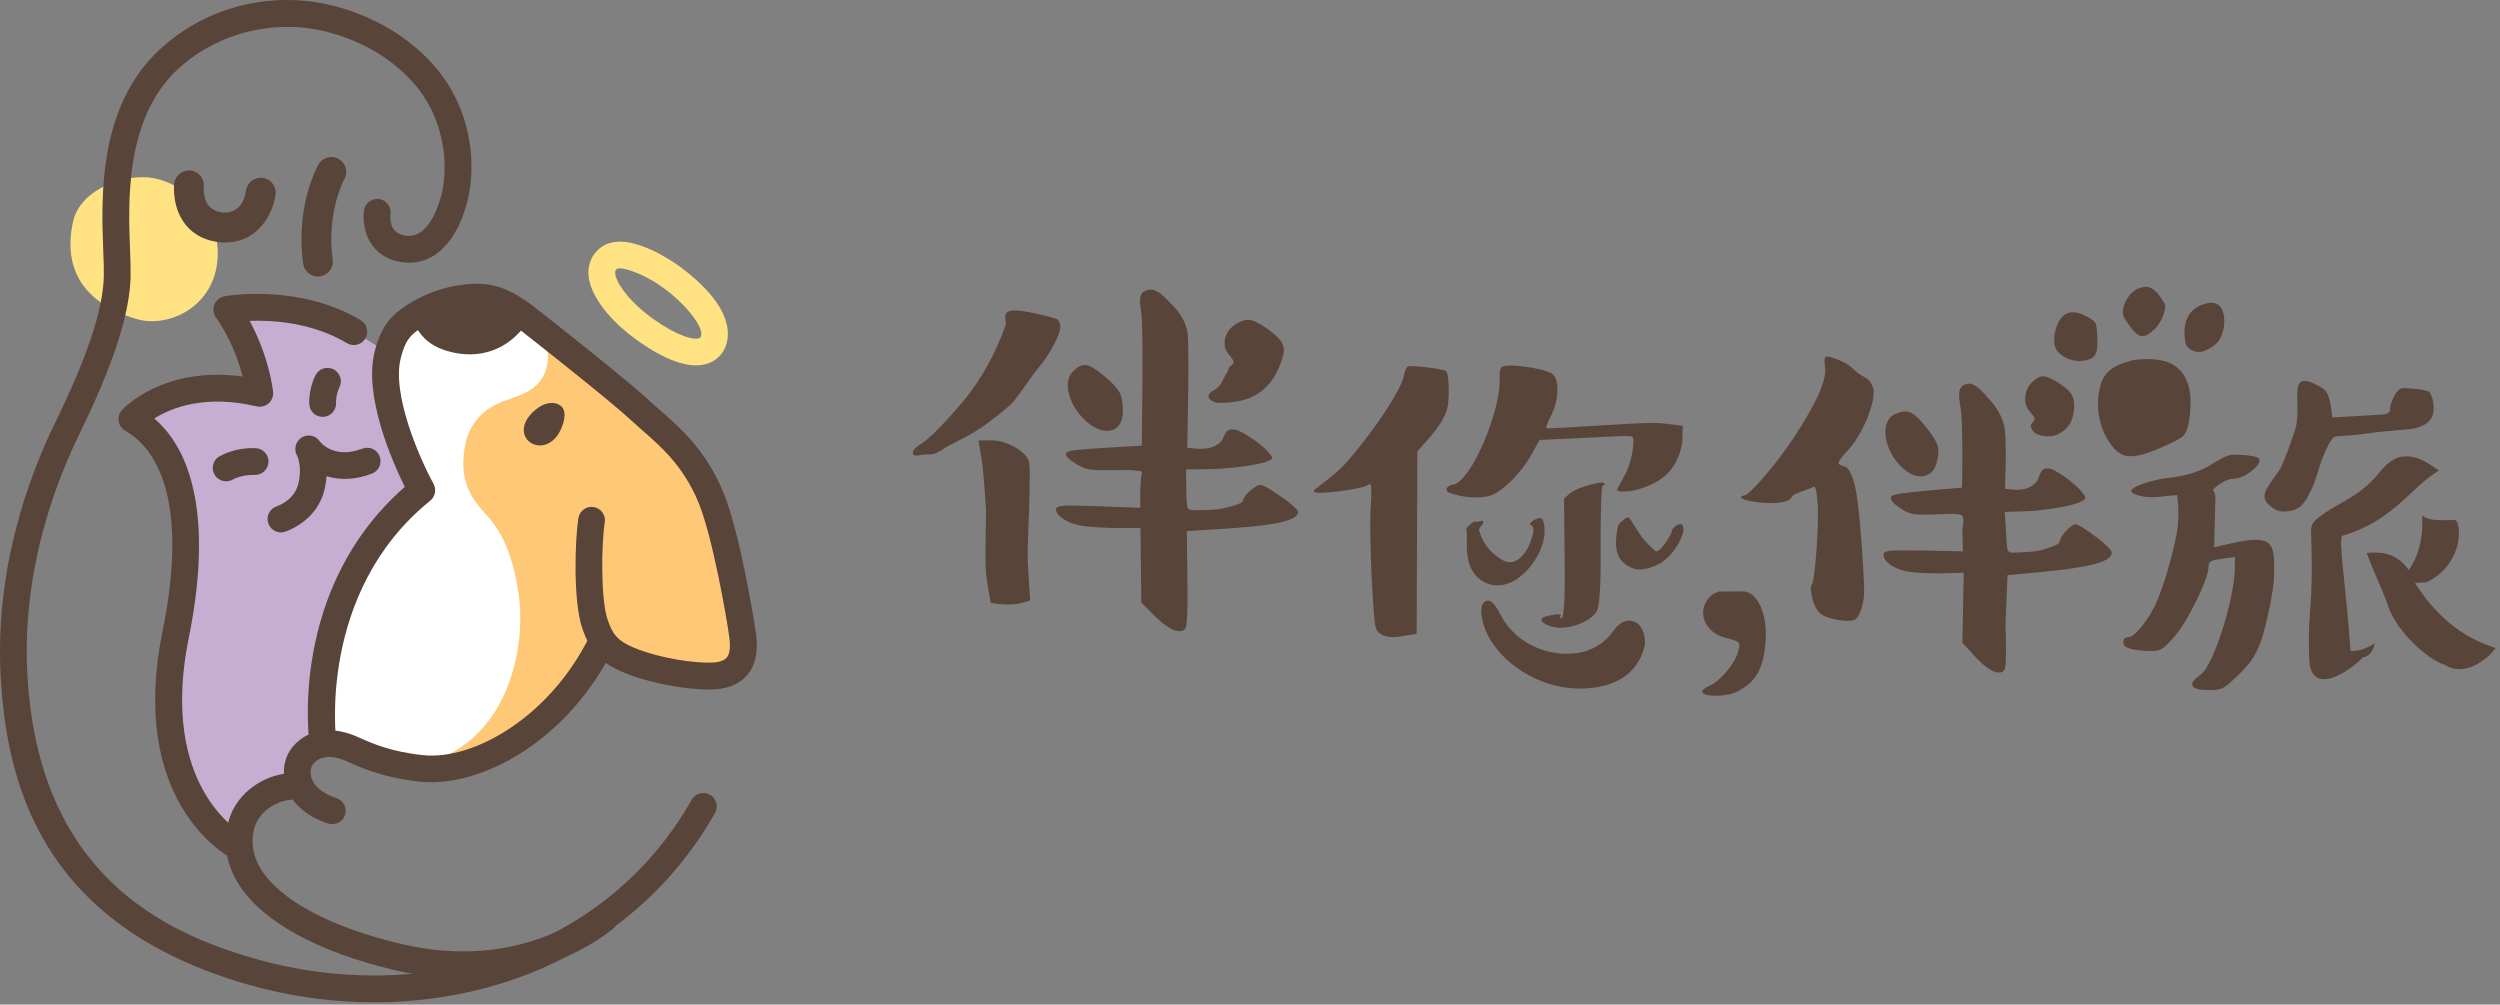 <svg width="326" height="131" viewBox="0 0 326 131" fill="none" xmlns="http://www.w3.org/2000/svg">
<rect x="0" y="0" width="326" height="131" fill="#808080" stroke="none"/>
<g clip-path="url(#clip0_47_281)">
<path d="M42.13 97.04C42.13 97.04 39.19 76.72 55 63.94C55 63.94 48.86 52.77 50.59 46.22C51.29 43.55 52.13 42.31 54.84 40.78C57.55 39.25 60 38.91 61.2 38.81C63.76 38.59 65.6 39.05 69.02 41.73C73.77 45.46 81.31 51.46 83.71 53.71C86.11 55.96 90.21 58.75 92.74 64.88C94.79 69.87 96.65 81.22 96.87 82.87C97.24 85.65 96.65 88.2 92.41 88.17C88.64 88.14 84.15 87.04 81.78 85.98C80.5 85.41 79.63 84.82 78.96 84C78.96 84 71.74 94.53 64.35 97.93C58.87 100.45 57.44 102.21 42.15 97.05L42.13 97.04Z" fill="#FFC876"/>
<mask id="mask0_47_281" style="mask-type:luminance" maskUnits="userSpaceOnUse" x="41" y="38" width="56" height="63">
<path d="M42.13 97.04C42.13 97.04 39.19 76.72 55 63.94C55 63.94 48.86 52.77 50.59 46.22C51.29 43.55 52.13 42.31 54.84 40.78C57.55 39.25 60 38.91 61.2 38.81C63.76 38.59 65.6 39.05 69.02 41.73C73.77 45.46 81.31 51.46 83.71 53.71C86.11 55.96 90.21 58.75 92.74 64.88C94.79 69.87 96.65 81.22 96.87 82.87C97.24 85.65 96.65 88.2 92.41 88.17C88.64 88.14 84.15 87.04 81.78 85.98C80.5 85.41 79.63 84.82 78.96 84C78.96 84 71.74 94.53 64.35 97.93C58.87 100.45 57.44 102.21 42.15 97.05L42.13 97.04Z" fill="white"/>
</mask>
<g mask="url(#mask0_47_281)">
<path d="M70.59 43.04C70.39 43.73 71.27 44.99 71.38 45.71C71.55 46.77 71.4 47.89 70.93 48.86C69.55 51.72 66.43 51.63 64.02 53.1C62.4 54.09 61.18 55.73 60.76 57.58C59.81 61.84 60.85 64.43 63.37 67.08C65.89 69.73 67.03 73.45 67.61 77.31C68.63 84.18 66.44 94.56 58.29 98.47L61.03 109.1L33.85 105.15L23.98 90.9L29.68 62.84L42.4 31.49L65.86 26.45L73.31 34.12C73.31 34.12 70.61 42.94 70.59 43.04Z" fill="white"/>
</g>
<path d="M30.67 109.86C30.67 109.86 18.26 103.6 22.56 82.46C24.97 70.57 24.94 59.04 17.19 54.65C17.19 54.65 22.67 48.66 33.85 51.29C33.85 51.29 33.3 45.74 29.57 40.36C29.57 40.36 38.56 38.73 46.12 43.25C51.38 46.39 50.57 46.21 50.57 46.21C50.57 46.21 48.9 49.83 51.09 54.5C53.28 59.17 54.98 63.93 54.98 63.93C54.98 63.93 48.16 68.1 45.39 76.43C42.62 84.76 41.62 92.8 42.12 97.04C42.12 97.04 37.65 97.62 39.11 102.45C39.11 102.45 31 104.17 30.67 109.87V109.86Z" fill="#C6ADD2"/>
<path d="M9.52 28.93C10.48 24.52 16.54 22.57 20.04 23.23C23.54 23.89 28.81 27.4 28.37 33.75C27.93 40.11 21.9 42.74 17.96 41.64C14.02 40.54 7.66 37.47 9.52 28.92V28.93Z" fill="#FFE382"/>
<path d="M48.79 130.7C43.29 130.7 37.73 129.93 32.35 128.39C5.09 120.59 0.89 101.81 0.1 88.37C-0.71 74.52 3.56 62.53 7.29 54.91C11.38 46.55 13.43 40.38 13.54 36.05C13.56 35.23 13.52 34.12 13.47 32.85C13.2 25.78 12.75 13.96 20.82 6.46C25.99 1.66 33.05 -0.64 40.18 0.15C45.38 0.73 52.59 3.45 57.25 9.35C61.89 15.22 62.07 22.41 60.81 26.77C59.21 32.34 55.82 35.06 51.73 34.05C47.77 33.07 47.2 29.3 47.46 27.44C47.59 26.48 48.48 25.82 49.43 25.95C50.38 26.08 51.05 26.96 50.92 27.91C50.86 28.45 50.79 30.23 52.57 30.67C55.4 31.37 56.84 27.93 57.45 25.82C58.56 21.97 58.08 16.05 54.51 11.53C50.51 6.47 44.29 4.13 39.79 3.63C33.75 2.96 27.55 4.97 23.19 9.02C16.3 15.42 16.71 26.24 16.96 32.71C17.01 34.05 17.05 35.2 17.03 36.14C16.9 40.99 14.74 47.63 10.42 56.45C6.87 63.7 2.81 75.08 3.58 88.17C5.1 114.02 21.27 121.59 33.3 125.03C43.95 128.08 55.33 127.92 65.33 124.58C76.11 120.98 84.71 113.96 90.2 104.29C90.68 103.45 91.74 103.16 92.58 103.63C93.42 104.11 93.71 105.17 93.24 106.01C87.32 116.44 78.06 124.01 66.44 127.89C60.84 129.76 54.85 130.7 48.78 130.7H48.79Z" fill="#584438"/>
<path d="M29.42 31.63C29.18 31.63 28.94 31.62 28.69 31.59C26.83 31.41 25.29 30.63 24.24 29.35C22.45 27.16 22.68 24.3 22.71 23.98C22.82 22.91 23.77 22.13 24.84 22.24C25.9 22.35 26.68 23.29 26.58 24.35C26.52 25.08 26.52 27.46 29.08 27.72C29.51 27.76 31.65 27.82 32.08 24.85C32.24 23.79 33.22 23.05 34.27 23.2C35.33 23.35 36.07 24.31 35.93 25.37C35.59 27.97 33.58 31.61 29.43 31.61L29.42 31.63Z" fill="#584438"/>
<path d="M41.45 36.06C40.49 36.06 39.66 35.35 39.53 34.38C38.5 26.87 41.4 21.68 41.52 21.46C42.05 20.53 43.23 20.2 44.17 20.73C45.1 21.26 45.43 22.44 44.9 23.37C44.86 23.44 42.54 27.72 43.38 33.85C43.53 34.91 42.78 35.89 41.72 36.04C41.63 36.05 41.54 36.06 41.45 36.06Z" fill="#584438"/>
<path d="M60.37 127.58C57.7 127.58 54.79 127.28 51.66 126.55C41.45 124.17 34.14 120.15 31.09 115.24C29.54 112.75 29.09 110.11 29.73 107.38C30.58 103.74 33.81 101.42 37.02 100.9C36.97 99.56 37.36 98.02 38.77 96.76C40.75 94.98 43.62 94.74 46.65 96.1L46.77 96.15C48.43 96.9 50.93 98.03 55.16 98.47C61.71 99.17 71.63 93.57 76.87 83.01C77.3 82.15 78.35 81.79 79.21 82.22C80.07 82.65 80.43 83.7 80 84.56C73.85 96.93 62.42 102.74 54.79 101.93C50 101.42 47.19 100.16 45.33 99.32L45.21 99.27C44.21 98.82 42.34 98.23 41.1 99.34C40.01 100.32 40.72 101.7 40.75 101.76C41.06 102.34 41.01 103.04 40.63 103.58C40.25 104.12 39.6 104.39 38.95 104.3C36.7 103.98 33.73 105.56 33.12 108.15C32.69 109.97 33 111.68 34.05 113.37C36.57 117.43 43.28 120.99 52.45 123.12C66.38 126.36 75.31 120.34 77.72 118.41C78.47 117.81 79.57 117.93 80.18 118.68C80.78 119.43 80.66 120.53 79.91 121.14C77.74 122.87 70.9 127.55 60.38 127.55L60.37 127.58Z" fill="#584438"/>
<path d="M43.32 107.48C43.14 107.48 42.96 107.45 42.78 107.39C38.78 106.08 37.68 103.52 37.56 103.23C37.21 102.33 37.65 101.32 38.55 100.97C39.43 100.62 40.43 101.05 40.8 101.92C40.85 102.03 41.51 103.3 43.87 104.07C44.79 104.37 45.29 105.36 44.99 106.27C44.75 107.01 44.06 107.47 43.33 107.47L43.32 107.48Z" fill="#584438"/>
<path d="M42.12 98.78C41.27 98.78 40.52 98.15 40.39 97.28C40.27 96.43 37.62 76.76 52.79 63.49C51.18 60.24 47.34 51.59 48.88 45.76C49.73 42.52 50.97 40.94 53.95 39.24C56.11 38.02 58.55 37.26 61.02 37.05C64.29 36.77 66.58 37.6 70.07 40.34C72.83 42.51 82.07 49.79 84.88 52.43C85.27 52.8 85.71 53.18 86.18 53.59C88.67 55.76 92.07 58.73 94.33 64.21C96.51 69.51 98.37 81.07 98.58 82.64C98.9 85.04 98.5 86.82 97.38 88.09C96.29 89.32 94.61 89.95 92.37 89.91C88.3 89.88 83.59 88.7 81.04 87.57C78.26 86.33 76.92 84.85 75.93 81.93C74.68 78.25 75.01 70.09 75.42 67.56C75.58 66.61 76.47 65.96 77.42 66.12C78.37 66.27 79.02 67.17 78.86 68.12C78.43 70.74 78.3 78.06 79.23 80.8C79.91 82.8 80.57 83.53 82.45 84.37C84.62 85.34 88.83 86.38 92.39 86.41C93.21 86.43 94.27 86.31 94.75 85.77C95.16 85.31 95.28 84.41 95.1 83.09C94.79 80.76 92.94 70.04 91.09 65.54C89.15 60.83 86.23 58.27 83.88 56.22C83.38 55.78 82.91 55.37 82.49 54.98C80.34 52.96 73.56 47.52 67.92 43.1C64.85 40.69 63.41 40.37 61.33 40.54C59.36 40.71 57.41 41.32 55.69 42.29C53.37 43.61 52.85 44.45 52.27 46.66C51 51.48 54.91 60.16 56.53 63.09C56.94 63.83 56.76 64.76 56.1 65.29C41.28 77.28 43.84 96.6 43.86 96.79C44 97.74 43.33 98.63 42.38 98.77C42.3 98.78 42.21 98.79 42.13 98.79L42.12 98.78Z" fill="#584438"/>
<path d="M53.81 41.44C53.81 41.44 54.35 44.42 57.86 45.62C61.37 46.83 65.9 46.46 69 41.71C69 41.71 62.8 33.41 53.81 41.43V41.44Z" fill="#584438"/>
<path d="M69 57.58C70.21 58.55 71.89 58.08 72.82 56.58C73.54 55.42 73.95 53.77 73.26 53.04C72.76 52.51 71.4 52.09 69.74 53.51C67.87 55.1 68.05 56.82 69.01 57.59L69 57.58Z" fill="#584438"/>
<path d="M90.77 47.65C87.5 47.65 83.53 44.77 81.9 43.47C79.44 41.5 76.79 38.41 76.73 35.64C76.7 34.38 77.18 33.28 78.11 32.46C81.5 29.48 88.23 34.44 88.98 35.01C97.11 41.2 94.71 45.29 94.15 46.05C93.5 46.92 92.56 47.46 91.42 47.6C91.21 47.63 90.99 47.64 90.77 47.64V47.65ZM80.42 35.09C80.29 35.21 80.22 35.32 80.22 35.57C80.25 36.78 81.91 39.01 84.08 40.75C87.25 43.29 89.86 44.29 90.97 44.15C91.24 44.12 91.31 44.03 91.34 43.97C92.01 43.07 89.84 40.07 86.86 37.8C83.91 35.55 80.87 34.69 80.41 35.09H80.42Z" fill="#FFE382"/>
<path d="M30.89 112.05C30.62 112.05 30.34 111.98 30.08 111.85C29.53 111.56 16.7 104.52 21.18 82.44C24.91 64.08 19.74 58.1 16.33 56.17C15.87 55.91 15.55 55.45 15.47 54.92C15.39 54.39 15.55 53.86 15.91 53.47C16.14 53.21 21.34 47.69 31.65 49.1C31.14 47.13 30.12 44.21 28.15 41.36C27.81 40.87 27.74 40.24 27.97 39.69C28.2 39.14 28.69 38.75 29.27 38.64C29.66 38.57 38.99 36.96 47.03 41.75C47.86 42.24 48.13 43.32 47.64 44.14C47.15 44.97 46.07 45.24 45.25 44.75C40.72 42.05 35.58 41.73 32.55 41.84C35.14 46.62 35.59 50.9 35.61 51.11C35.67 51.67 35.45 52.23 35.02 52.6C34.6 52.97 34.02 53.11 33.47 52.99C26.7 51.4 22.3 53.19 20.12 54.57C25.8 59.45 27.4 69.45 24.62 83.14C20.68 102.52 31.28 108.52 31.73 108.77C32.57 109.23 32.9 110.28 32.44 111.13C32.13 111.72 31.52 112.06 30.9 112.06L30.89 112.05Z" fill="#584438"/>
<path d="M36.64 69.43C35.9 69.43 35.21 68.95 34.97 68.21C34.68 67.29 35.19 66.32 36.1 66.02C36.22 65.98 38.37 65.23 38.89 63.13C39.46 60.81 38.75 59.43 38.72 59.38C38.28 58.57 38.55 57.54 39.33 57.05C40.12 56.57 41.14 56.76 41.67 57.52C41.84 57.75 43.58 59.9 47.26 58.5C48.16 58.16 49.17 58.61 49.51 59.51C49.85 60.41 49.4 61.42 48.5 61.76C46.17 62.65 44.17 62.58 42.58 62.1C42.54 62.67 42.45 63.3 42.28 63.96C41.28 68 37.33 69.29 37.17 69.34C36.99 69.4 36.82 69.42 36.64 69.42V69.43Z" fill="#584438"/>
<path d="M29.49 62.76C28.9 62.76 28.32 62.46 28 61.93C27.5 61.11 27.74 60.06 28.55 59.55C28.75 59.43 30.55 58.34 33.33 58.44C34.29 58.48 35.05 59.29 35.01 60.25C34.97 61.21 34.17 61.96 33.2 61.93C31.5 61.87 30.4 62.51 30.39 62.51C30.11 62.68 29.8 62.76 29.49 62.76Z" fill="#584438"/>
<path d="M42.07 54.36C41.16 54.36 40.39 53.66 40.33 52.74C40.32 52.55 40.22 50.8 41.13 48.95C41.55 48.08 42.6 47.73 43.47 48.15C44.34 48.57 44.7 49.62 44.27 50.49C43.78 51.5 43.82 52.51 43.82 52.52C43.87 53.48 43.14 54.3 42.18 54.36C42.14 54.36 42.11 54.36 42.07 54.36Z" fill="#584438"/>
<path d="M261.42 66.76L261.58 69.2C261.63 70.53 261.71 71.34 261.77 71.63C261.83 71.92 262.09 72.08 262.45 72.07C263.22 72.04 265.47 72.02 266.53 71.64C267.09 71.45 267.55 71.31 267.95 71.13C268.35 70.94 268.55 70.82 268.55 70.76C268.53 70.3 269.17 69.35 269.82 68.86C270.17 68.56 270.42 68.37 270.62 68.37C271.03 68.36 272.14 69.13 273.24 69.96C273.82 70.35 274.3 70.79 274.72 71.18C275.14 71.57 275.36 71.85 275.37 72.03C275.42 73.42 271.66 74.07 265.77 74.63L261.78 75L261.52 81.48C261.63 84.67 261.6 86.58 261.46 87.11C261.32 87.64 260.87 87.83 260.19 87.62C259.52 87.41 258.67 86.8 257.71 85.79L255.9 83.82L256.07 74.68L254.53 74.73C251.51 74.84 249.55 74.67 248.72 74.53C247.07 74.24 245.59 73.25 245.61 72.32C245.6 72.03 245.9 71.9 246.47 71.83C247.03 71.75 248.47 71.76 250.78 71.79L255.97 71.9L255.9 69.87C255.9 68.59 255.94 68.68 255.98 68.39C256.11 67.75 256.04 67.12 255.47 67.08C255.21 67.03 254.85 67.04 254.44 67L252.59 67.07C249.36 67.18 249 67.14 247.47 66.03C246.68 65.48 246.41 65.02 246.65 64.72C246.9 64.42 248.48 64.25 251.4 63.97L255.85 63.58C255.85 63.58 256.02 55.28 255.66 53.23C255.3 51.18 255.43 50.5 256.19 50.15C256.95 49.8 257.77 50.12 259.16 51.81C259.16 51.81 261.15 53.66 261.43 56.06C261.7 58.46 261.45 63.74 261.45 63.74L262.33 63.83C263.98 64.06 265.5 63.43 265.87 62.2C266.24 60.97 266.75 60.95 267.63 61.21C268.52 61.64 269.67 62.41 270.58 63.25C271.06 63.64 271.38 64.03 271.65 64.37C271.92 64.71 271.98 64.94 271.88 65.06C271.29 65.78 268.02 66.36 264.9 66.64L261.41 66.76H261.42Z" fill="#584438"/>
<path d="M188.91 50.63C188.94 53.3 188.72 54.29 186.48 56.99L184.82 58.87L184.73 82.66L183.05 82.91C180.91 83.4 179.62 82.77 179.38 81.79C179.08 80.86 178.49 69.93 178.74 66.03C178.89 64.11 178.82 63.12 178.65 63.13C178.59 63.13 178.42 63.19 178.01 63.43C177.26 63.73 171.78 64.62 171.31 64.1C171.07 63.87 173.78 62.36 175.73 60.13C179.63 55.61 182.64 50.82 183.03 49.13C183.19 48.31 183.42 47.85 183.6 47.79C184.12 47.61 188.08 48.09 188.54 48.37C188.77 48.54 188.9 49.3 188.91 50.63Z" fill="#584438"/>
<path d="M210.89 63.87C210.89 63.7 211.17 63.23 211.69 62.29C212.83 60.53 213.2 57.29 212.91 57C212.67 56.77 211.56 56.84 207.26 57.07L200.76 57.37L199.79 59.12C198.25 61.93 195.55 64.4 194.1 64.7C192.65 65.01 191.08 64.85 189.8 64.51C189.16 64.34 188.75 64.23 188.69 64C188.51 63.71 188.74 63.48 189.09 63.3C189.26 63.24 189.44 63.18 189.61 63.18C191.98 62.46 195.61 53.7 195.56 49.57C195.49 48.58 195.6 48.06 195.83 47.88C196.35 47.29 201.64 48.05 202.46 48.79C203.34 49.48 203.37 52.1 202.17 54.38C201.71 55.26 201.55 55.78 201.72 55.84C201.84 55.9 204.22 55.75 208.86 55.47C213.5 55.19 215.66 55.04 217.29 55.26L219.44 55.53L219.35 57.8C218.71 61.54 216.3 63.06 213.55 63.83C212.7 64.07 210.85 64.28 210.88 63.86L210.89 63.87Z" fill="#584438"/>
<path d="M192.45 68.03C192.57 68.1 192.69 68.03 192.88 67.99C193.1 67.9 193.25 67.88 193.34 67.94C193.51 68.05 193.42 68.23 193.24 68.48C192.81 68.99 192.79 69.06 193.03 69.65C193.67 71.39 194.72 72.27 195.79 72.95C197.46 74.02 198.7 72.49 199.36 71.2C199.55 70.82 199.9 69.72 199.93 69.43C199.97 69.11 199.98 68.89 199.89 68.73C199.8 68.57 199.77 68.5 199.71 68.51C199.55 68.51 199.53 68.42 199.56 68.23C199.79 67.88 200.67 67.44 200.94 67.57C201.13 67.61 201.24 67.86 201.33 68.31C201.98 71.47 199 75.38 196.58 76.11C195.42 76.49 194.29 76.4 193.24 75.73C191.82 74.82 191.21 73.17 191.27 70.75C191.3 70.07 191.27 69.62 191.25 69.4C191.17 68.93 191.15 68.84 191.81 68.32C192.13 68.03 192.34 67.95 192.45 68.03Z" fill="#584438"/>
<path d="M219.48 69.45C219.02 70.95 217.78 72.97 215.87 73.76C214.35 74.39 213.33 74.43 212.39 73.85C210.87 73.04 210.5 71.55 210.84 69.36C210.96 68.46 211.07 68.28 211.7 67.78C212 67.52 212.25 67.42 212.39 67.5C212.53 67.61 212.87 68.11 213.41 69.01C213.95 69.87 214.47 70.63 215.93 71.92C216.74 71.83 217.99 69.53 218.02 69.29C217.9 68.93 219.19 67.87 219.45 68.6C219.49 68.72 219.57 68.99 219.47 69.45H219.48Z" fill="#584438"/>
<path d="M209.25 63.12C209.25 63.25 209.17 63.3 209 63.3C208.79 63.28 208.68 68.26 208.72 72.63V72.66C208.76 76.44 208.54 78.7 208.33 79.43C207.93 80.87 204.21 82.56 201.89 81.56C201.3 81.28 201 81.06 201 80.82C201 80.58 201.29 80.43 201.88 80.3L202.97 80.11C203.43 80.08 203.6 80.16 203.48 80.36C203.36 80.54 203.4 80.62 203.57 80.62C203.99 80.62 204.09 77.97 204.03 72.65L203.95 65L204.7 64.35C205.28 63.91 206.2 63.51 207.42 63.19C208.63 62.87 209.26 62.86 209.27 63.14L209.25 63.12Z" fill="#584438"/>
<path d="M193.3 80.82C193.11 79.92 193.01 78.87 193.65 78.45C194.49 77.91 195.12 79.16 195.85 80.49C196.95 82.49 199.38 84.67 202.97 85.16C206.28 85.61 208.84 84.44 210.32 82.35C211.55 80.62 212.68 80.79 213.4 81.21C214.4 81.81 214.63 83.53 214.46 84.22C213.84 86.84 211.87 89.47 206.81 89.77C200.37 90.15 194.32 85.62 193.29 80.82H193.3Z" fill="#584438"/>
<path d="M127.6 57.43H129.23C131.31 57.37 133.98 58.98 134.2 60.32C134.32 61.04 134.29 62.37 134.24 64.45C134.24 67.15 133.9 70.99 134.04 73.61L134.33 78.32L133.11 78.64C132.43 78.81 131.53 78.91 130.54 78.79L129.19 78.62L128.65 75.44C128.36 73.42 128.59 69.54 128.57 66.45C128.37 63.21 128.19 60.95 127.97 59.66L127.59 57.43H127.6Z" fill="#584438"/>
<path d="M131.76 52.79C130.95 53.47 129.21 54.95 127.53 56.04C126.11 56.96 123.72 58.05 123.1 58.48C122.48 58.91 121.93 59.25 121.3 59.25C120.67 59.25 120.62 59.25 119.67 59.39C118.72 59.53 118.85 58.64 119.92 58C120.99 57.36 122.63 55.83 125.46 52.49C128.05 49.44 129.87 45.9 131.09 42.54C131.28 42.01 130.99 41.53 131.12 41.1C131.2 40.67 131.62 40.48 132.33 40.48C133.75 40.48 137.3 41.4 137.8 41.59C138.09 41.78 138.22 42.13 138.26 42.52C138.43 43.41 136.67 46.51 135.56 47.79C134.17 49.4 132.56 52.11 131.75 52.79H131.76Z" fill="#584438"/>
<path d="M154.66 61.21L154.69 63.82C154.7 65.07 154.77 65.83 154.82 66.1C154.87 66.37 155.15 66.53 155.53 66.53C156.35 66.53 158.73 66.55 159.87 66.21C160.47 66.04 160.96 65.93 161.39 65.76C161.82 65.59 162.04 65.48 162.04 65.43C162.04 64.99 162.73 64.12 163.44 63.67C163.82 63.39 164.09 63.23 164.31 63.22C164.75 63.22 165.9 63.96 167.05 64.77C167.65 65.14 168.15 65.58 168.59 65.95C169.03 66.33 169.25 66.59 169.25 66.76C169.26 68.07 165.26 68.6 159 68.99L154.76 69.25L154.85 76.49C154.88 79.48 154.79 81.28 154.64 81.77C154.48 82.26 153.99 82.43 153.28 82.22C152.57 82.01 151.69 81.42 150.7 80.45L148.83 78.57L148.72 68.83L147.09 68.85C143.88 68.89 141.81 68.69 140.94 68.54C139.2 68.23 137.66 67.27 137.71 66.4C137.71 66.13 138.03 66.02 138.63 65.95C139.23 65.89 140.75 65.93 143.2 66.01L148.7 66.22L148.68 64.32C148.72 63.12 148.77 62.36 148.82 62.09C148.98 61.49 148.98 61.43 148.38 61.39C148.11 61.34 147.73 61.34 147.29 61.29L145.33 61.31C141.9 61.35 141.52 61.3 139.93 60.23C139.11 59.69 138.83 59.26 139.1 58.99C139.37 58.72 141.05 58.59 144.15 58.39L148.88 58.12C148.88 58.12 149.15 42.69 148.82 40.75C148.49 38.81 148.65 38.18 149.47 37.87C150.29 37.56 151.14 37.87 152.58 39.49C152.58 39.49 154.64 41.27 154.87 43.53C155.1 45.79 154.82 58.38 154.82 58.38L155.75 58.48C157.49 58.73 159.12 58.17 159.54 57.02C159.96 55.87 160.51 55.87 161.43 56.13C162.36 56.56 163.57 57.3 164.5 58.11C164.99 58.49 165.32 58.86 165.6 59.19C165.88 59.51 165.93 59.73 165.82 59.84C165.17 60.5 161.7 60.97 158.38 61.17L154.68 61.21H154.66Z" fill="#584438"/>
<path d="M146.42 53.67C146.45 56.12 144.34 57.12 141.87 55.13C139.4 53.14 138.55 49.84 139.84 48.51C141.13 47.19 141.84 47.29 143.82 48.9C144.81 49.71 145.47 50.35 145.86 50.95C146.25 51.54 146.42 52.41 146.43 53.66L146.42 53.67Z" fill="#584438"/>
<path d="M163.11 51.83C161.66 52.46 160.02 52.52 158.97 52.53C157.92 52.54 156.94 51.63 158.16 50.98C159.38 50.33 159.32 49.58 160.16 48.31C160.26 48.15 160.12 47.96 160.45 47.74C161.04 47.34 161.05 47.19 160.2 46.18C159.35 45.17 159.54 43.44 160.93 42.41C161.65 41.92 162.3 41.67 162.85 41.71C164.03 41.8 166.38 43.58 167 44.42C167.28 44.84 167.54 45.46 167.36 46.19C166.47 49.74 164.56 51.2 163.11 51.83Z" fill="#584438"/>
<path d="M252.5 60.46C251.89 62.58 249.46 62.8 247.44 60.34C245.41 57.88 245.39 54.76 247.06 54.02C248.73 53.28 249.43 53.58 251.05 55.57C251.86 56.56 252.37 57.32 252.61 57.95C252.85 58.58 252.81 59.38 252.5 60.47V60.46Z" fill="#584438"/>
<path d="M266.36 49.07C267.32 49.03 269.41 50.48 270 51.23C270.27 51.6 270.48 52.17 270.47 52.89C270.44 55.2 269.41 56.18 268.13 56.72C267.32 57.06 265.16 57 264.84 55.69C264.8 55.52 264.78 55.36 265.02 55.11C265.46 54.66 265.45 54.52 264.66 53.64C263.87 52.76 263.85 51.09 264.87 49.95C265.41 49.4 265.9 49.1 266.36 49.08V49.07Z" fill="#584438"/>
<path d="M244.31 50.99C244.48 52.61 242.88 56.66 241.01 58.66C240.05 59.66 239.66 60.27 239.78 60.48C239.9 60.64 240.16 60.72 240.58 60.85C241 60.97 241.37 61.61 241.76 62.87C242.53 65.32 243.07 75.35 243.09 76.98C243.11 78.61 242.55 80.47 241.82 80.83C241.09 81.19 238.21 80.76 237.31 79.96C236.41 79.15 235.89 76.67 236.25 76.24C236.67 75.91 237.26 67.9 237 65.45L236.88 64.28C236.85 64 236.78 63.78 236.71 63.62C236.64 63.46 236.54 63.41 236.49 63.47C236.45 63.53 236.2 63.61 235.81 63.77L234.54 64.24C234.1 64.4 233.77 64.6 233.59 64.85C233.07 66.2 226.88 65.44 227.02 64.8C227.16 64.67 227.35 64.6 227.6 64.57C228.15 64.46 233.48 58.9 237.06 51.64C237.75 50.05 238.09 48.88 238 48.05C237.83 46.44 237.75 46.16 239.6 46.87C240.5 47.23 241.15 47.61 241.55 48.01C241.95 48.41 242.45 48.82 243.15 49.19C243.85 49.57 244.22 50.15 244.31 50.98V50.99Z" fill="#584438"/>
<path d="M281.41 58.53C277.49 60.2 276.31 59.61 274.95 57.5C273.59 55.39 273.34 52.8 273.78 50.76C274.19 48.65 275.32 47.67 278.18 46.95C281.2 46.59 286.33 46.5 285.58 53.98C285.45 55.3 285.2 56.16 284.87 56.64C284.6 57.09 283.39 57.69 281.42 58.53H281.41Z" fill="#584438"/>
<path d="M290.01 42.53C289.7 44.3 289.08 45.06 287.54 45.72C286.38 46.22 285.2 45.56 285 44.69C284.65 43.15 284.88 41.26 286.11 40.33C286.74 39.83 287.46 39.54 288.33 39.48C289.41 39.48 290.21 40.33 290.02 42.53H290.01Z" fill="#584438"/>
<path d="M273.5 44.12C273.58 46.28 273.13 46.73 271.98 46.99C270.83 47.25 269.67 46.9 268.85 46.31C268 45.73 267.75 45.02 267.92 43.53C268.26 42.04 269.07 39.59 272.2 41.31C272.75 41.61 273.09 41.89 273.24 42.13C273.39 42.34 273.45 43.02 273.49 44.11L273.5 44.12Z" fill="#584438"/>
<path d="M277.04 41.53C276.32 40.4 277.49 38.11 278.9 37.59C280.29 37.09 281.09 37.61 282.27 39.59C282.58 40.2 281.85 42.08 281.03 42.86C279.48 44.33 278.82 44.33 277.05 41.54L277.04 41.53Z" fill="#584438"/>
<path d="M223.97 90.73C222.62 90.74 221.98 90.56 221.97 90.11C222.03 89.92 222.42 89.65 222.99 89.39C224.21 88.86 226.18 86.65 226.61 85.1C227.04 83.55 226.98 83.74 224.66 83.06C222.34 82.38 221.15 79.69 222.99 77.8C223.31 77.47 223.63 77.34 224.14 77.14L227.16 77.11C229.28 77.09 230.41 80.17 230.25 83.25C230.09 86.34 229.41 88.34 227.43 89.65C226.47 90.37 225.31 90.7 223.96 90.72L223.97 90.73Z" fill="#584438"/>
<path d="M291.13 62.44C289.95 62.5 288.4 63.88 288.45 64.07L288.34 63.74C288.57 63.77 288.85 64.32 288.89 64.8L288.72 71.36L290.69 70.91C296.45 69.62 296.62 70.67 296.55 74.91C296.52 77.05 295.61 80.85 295.32 81.94C294.74 84.12 294.18 85.8 292.04 87.86C289.91 89.93 289.73 90.02 287.77 89.98C285.67 89.95 285.18 89.22 286.93 88.01C288.68 86.8 291.35 78.02 291.41 74.3L291.44 72.63L288.97 72.97C288.42 73.1 288.1 73.29 288.05 73.48C288 73.62 288 73.77 287.99 74C287.97 75.52 285.23 81.11 283.61 82.94C281.98 84.77 281.76 84.91 280.43 84.89C278.06 84.85 276.88 84.5 276.89 83.79C276.89 83.31 277.08 83.13 277.54 83.09C278.36 83.1 280.18 80.8 281.12 78.72C282.07 76.64 283.22 72.8 283.82 69.71C284.12 68.1 284.07 66.54 284.04 65.96L283.9 64.56L282.28 64.69C280.52 65.07 278.12 64.67 277.91 64.06C277.86 63.92 278.07 63.72 278.6 63.41C279.72 62.92 281.47 62.44 282.65 62.33C284.65 62.13 286.45 61.65 288.09 60.75C289.15 60.03 290.42 59.33 291.05 59.3C291.68 59.27 294.75 59.34 294.65 59.97C294.68 60.59 293.81 61.35 292.79 61.98C292.25 62.25 291.72 62.42 291.12 62.45L291.13 62.44Z" fill="#584438"/>
<path d="M306.52 84.91C307.33 84.88 308.06 84.85 309.64 83.91C309.64 83.91 309.51 85.47 308.09 85.74C306.49 87.47 301.32 90.99 301.13 86.01C300.85 78.8 301.74 80.31 301.36 69.26C301.34 68.71 301.55 68.16 301.97 67.8C304.81 65.39 307.51 65.11 310.36 61.5C311.63 60 312.6 59.57 313.45 59.52C315.59 59.39 316.94 60.71 318.05 61.35C314.29 63.57 312.21 67.87 305.44 69.86C304.85 70.17 305.99 76.96 306.51 84.92L306.52 84.91Z" fill="#584438"/>
<path d="M304.09 54.44L310.83 54.05C311.43 53.94 311.71 53.66 311.69 53.35C311.62 52.54 312.54 50.75 313.14 50.64C313.59 50.54 316.25 50.76 316.74 51.1C317.17 51.38 317.74 53.5 316.97 54.63C316.56 55.24 315.93 55.54 315.14 55.8C314.35 56.06 312.03 56.05 308.51 56.54C304.99 57.02 304.76 56.74 304.32 57.03C303.94 57.31 303.41 58.31 302.74 60.01C302.17 61.71 301.76 63.36 301.18 64.23C300.7 65.45 299.88 66.6 298.16 66.69C296.81 66.8 296.25 66.15 295.9 65.85C294.61 64.77 295.59 63.59 296.92 61.77C297.56 60.9 298.05 59.57 298.7 57.74C299.47 55.58 299.61 55.16 299.59 53.2C299.57 50.9 299.19 48.81 301.74 50.02C303.44 50.83 303.55 51.06 303.95 52.97L304.12 54.44H304.09Z" fill="#584438"/>
<path d="M325.43 84.51C324.07 86.31 321.15 88.26 318.77 86.68C316.49 85.98 312.32 82.16 311.35 78.82C310.44 76.33 309.53 74.64 308.62 72.1C310.14 72 312.36 71.84 314.1 74.33C315.46 72.48 316.02 69.84 315.84 67.25C316.84 67.94 318.03 67.85 320.13 67.81C320.87 67.76 321.59 73.39 316.44 75.92L314.92 76.02C317.51 80.1 320.8 83.04 325.44 84.51H325.43Z" fill="#584438"/>
</g>
<defs>
<clipPath id="clip0_47_281">
<rect width="325.43" height="130.7" fill="white"/>
</clipPath>
</defs>
</svg>

